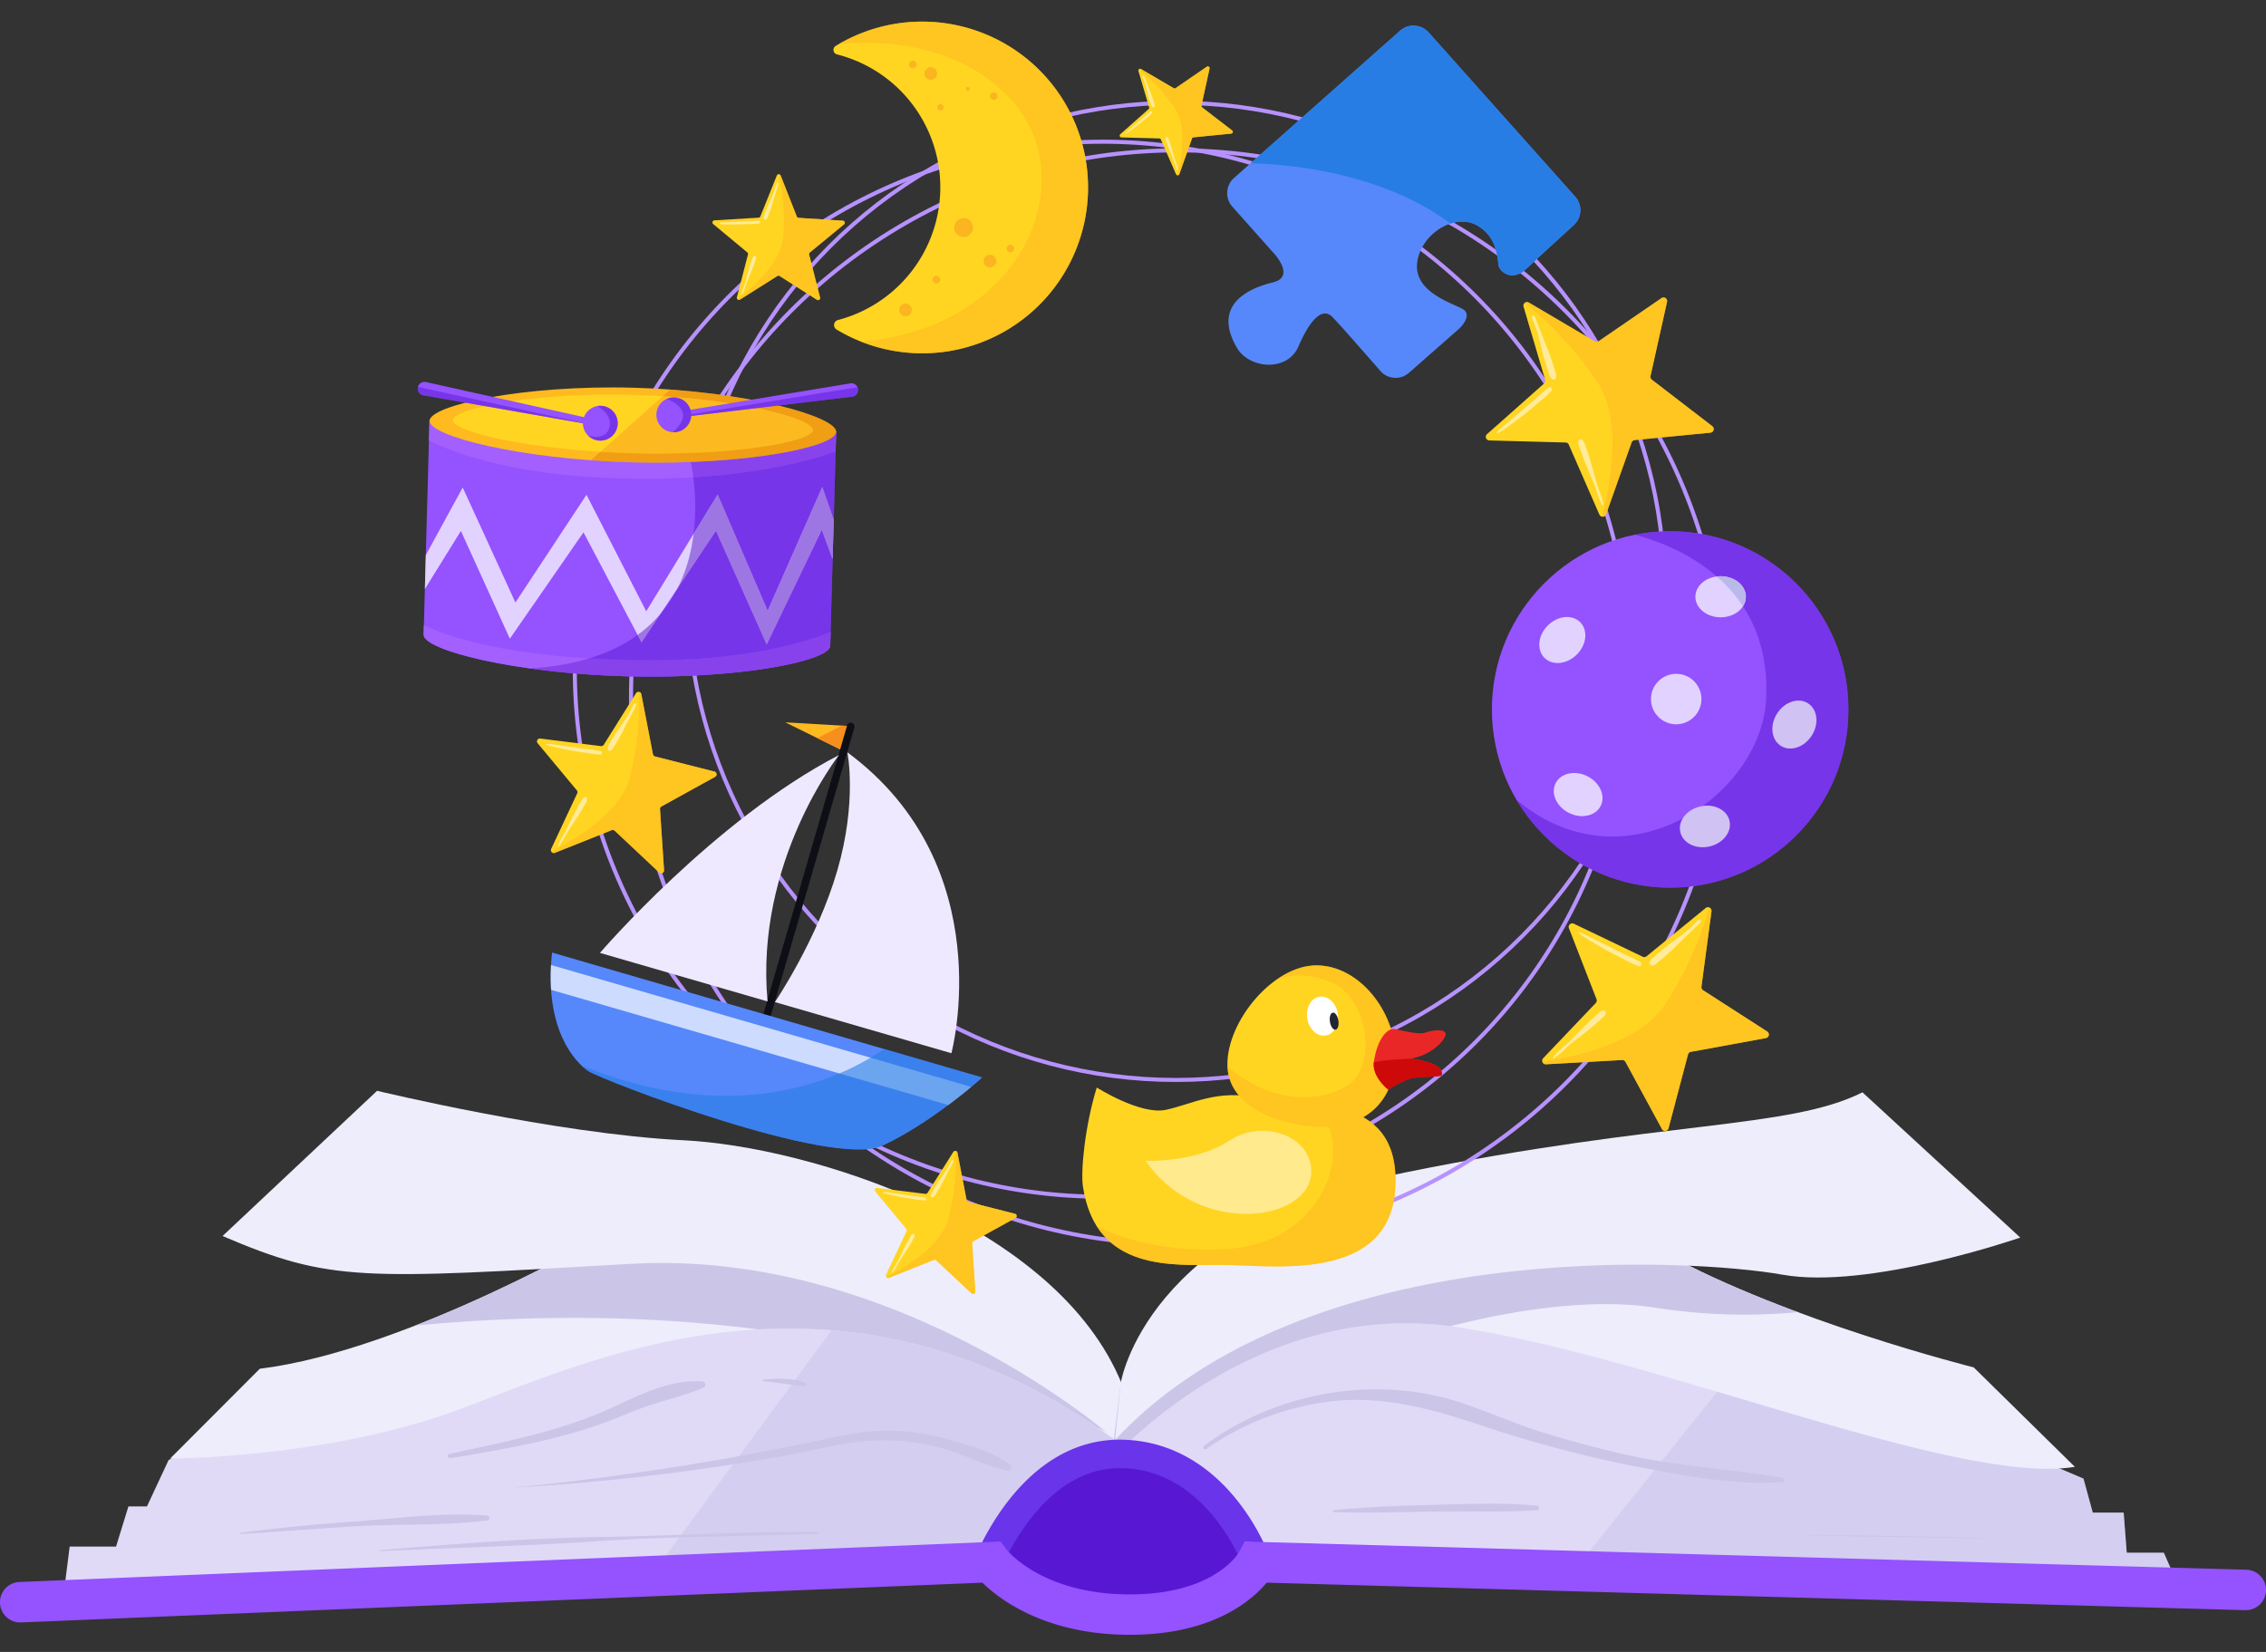 <svg xmlns="http://www.w3.org/2000/svg" xmlns:xlink="http://www.w3.org/1999/xlink" viewBox="0 0 560.04 408.36"><rect x="0" y="0" width="560.04" height="408.36" fill="#333333" stroke="none"/><defs><clipPath id="clip-path" transform="translate(0 5.36)"><polygon points="15.53 390.28 17.22 376.97 28.68 376.97 31.74 367.04 36.32 367.04 41.67 355.58 58.48 346.41 166.96 314.32 238 326.55 276.96 342.59 274.67 355.58 250.99 381.55 15.53 390.28" style="fill:#e0daf7"/></clipPath><clipPath id="clip-path-2" transform="translate(0 5.36)"><path d="M64.21,333,42.05,355.2s37.43,0,69.52-11.46,94.2-43.61,164,6.84l-8.9-27.47L150.91,299.05S100.87,328.46,64.21,333Z" style="fill:#ededfc"/></clipPath><clipPath id="clip-path-3" transform="translate(0 5.36)"><polygon points="298.74 380.79 539.35 388.89 534.79 378.5 525.62 378.5 524.86 368.56 517.22 368.56 514.93 360.16 479.02 344.88 377.42 318.14 294.15 320.44 278.11 352.14 298.74 380.79" style="fill:#e0daf7"/></clipPath><clipPath id="clip-path-4" transform="translate(0 5.36)"><path d="M274.67,355.58s35.14-40.49,85.56-32.85S483.55,362,512.8,357.25l-25-24.59S442,321.2,411.42,304.39s-62.65-1.52-62.65-1.52l-51.18,16.8L277,336.48Z" style="fill:#ededfc"/></clipPath><clipPath id="clip-path-5" transform="translate(0 5.36)"><path d="M206.66,101.32,106.15,98.57l-1.45,52.89h0a.19.19,0,0,0,0,.08c-.1,3.76,22.25,9.51,50,10.27s50.39-3.76,50.49-7.52a.22.22,0,0,0,0-.08h0Z" style="fill:#9552ff"/></clipPath><clipPath id="clip-path-6" transform="translate(0 5.36)"><polygon points="103.05 135.86 114.36 115.16 127.38 143.59 144.95 116.96 159.72 145.75 177.36 116.88 189.72 145.62 203.23 115.03 207.84 128.31 207.58 137.76 203.1 125.61 189.49 153.95 176.95 125.86 158.55 153.42 144.21 126.24 126.01 152.53 113.91 125.89 103.16 143.24 103.05 135.86" style="fill:#e1d2ff"/></clipPath><clipPath id="clip-path-7" transform="translate(0 5.36)"><path d="M103.65,102.19s15.27,10.52,54.08,10.79c34.64.23,51.71-7.89,51.71-7.89l-.67-4.83L103.3,97.37Z" style="fill:#a360ff"/></clipPath><clipPath id="clip-path-8" transform="translate(0 5.36)"><path d="M102.39,147.87s12.08,8.84,52.35,9.94c40.71,1.12,56.9-10,56.9-10l-4.41,14.64-51.32,5.33-53.65-9Z" style="fill:#a360ff"/></clipPath><clipPath id="clip-path-9" transform="translate(0 5.36)"><path d="M206.66,101.4c-.11,3.77-22.75,8.28-50.5,7.52s-50.11-6.51-50-10.27,22.83-8.92,50.59-8.16S206.76,97.64,206.66,101.4Z" style="fill:#ffba1f"/></clipPath><clipPath id="clip-path-10" transform="translate(0 5.36)"><path d="M200.89,100.94c-.08,2.94-20.1,6.41-44.67,5.74s-44.37-5.24-44.29-8.18,20.18-6.92,44.75-6.25S201,98,200.89,100.94Z" style="fill:#ffd522"/></clipPath><clipPath id="clip-path-11" transform="translate(0 5.36)"><path d="M210.62,92.7l-41.76,5-.2-1.43,41.49-6.86a1.67,1.67,0,0,1,1.92,1.38h0A1.67,1.67,0,0,1,210.62,92.7Z" style="fill:#9552ff"/></clipPath><clipPath id="clip-path-12" transform="translate(0 5.36)"><circle cx="166.53" cy="97.2" r="4.31" style="fill:#9552ff"/></clipPath><clipPath id="clip-path-13" transform="translate(0 5.36)"><path d="M104.59,92.36,146,99.62l.28-1.42-41-9.12a1.67,1.67,0,0,0-2,1.27h0A1.68,1.68,0,0,0,104.59,92.36Z" style="fill:#9552ff"/></clipPath><clipPath id="clip-path-14" transform="translate(0 5.36)"><circle cx="148.37" cy="99.26" r="4.31" style="fill:#9552ff"/></clipPath><clipPath id="clip-path-15" transform="translate(0 5.36)"><circle cx="412.78" cy="170.03" r="44.06" style="fill:#9552ff"/></clipPath><clipPath id="clip-path-16" transform="translate(0 5.36)"><ellipse cx="425.25" cy="142.17" rx="6.24" ry="5.08" style="fill:#e1d2ff"/></clipPath><clipPath id="clip-path-17" transform="translate(0 5.36)"><path d="M346,2.25,305,38.62a5,5,0,0,0-.42,7.11l9.87,11.1s6.11,6.17.14,7.62-15.07,5.48-8.92,16.11c3,5.26,12.49,6.13,15.25-.29s5.86-9.86,8.39-7.26c1.7,1.73,7.9,8.81,11.82,13.3a5,5,0,0,0,7.12.47l12.51-11s3.41-3.28.67-4.79-12-4.24-11.18-11.36,9.23-12.36,14.7-9.33,5.07,8.76,5.48,10.18,3.41,3.88,6.82.6c2.18-2.1,7.87-7.3,11.68-10.77a5,5,0,0,0,.36-7.07L353.09,2.66A5,5,0,0,0,346,2.25Z" style="fill:#5688fb"/></clipPath><clipPath id="clip-path-18" transform="translate(0 5.36)"><polygon points="210.26 174.16 194.07 173.21 208.87 180.49 210.26 174.16" style="fill:#ffba1f"/></clipPath><clipPath id="clip-path-19" transform="translate(0 5.36)"><path d="M136.44,230.12,242.73,261s-12.13,11-24.58,16.82-69.76-16.35-72.8-18.43S134.36,249.27,136.44,230.12Z" style="fill:#5688fb"/></clipPath><clipPath id="clip-path-20" transform="translate(0 5.36)"><path d="M223.84,18.42A33.92,33.92,0,0,1,207.1,73.75a1.29,1.29,0,0,0-.36,2.34A41,41,0,1,0,206.53,6a1.15,1.15,0,0,0,.33,2.09A33.77,33.77,0,0,1,223.84,18.42Z" style="fill:#ffd522"/></clipPath><clipPath id="clip-path-21" transform="translate(0 5.36)"><path d="M423,219.87l-2.49,18.69a.89.89,0,0,0,.4.87l15.85,10.2a.89.89,0,0,1-.32,1.63l-18.55,3.4a.88.88,0,0,0-.7.65l-4.81,18.23a.88.88,0,0,1-1.64.19l-9-16.58a.89.89,0,0,0-.83-.47l-18.82,1.06a.89.89,0,0,1-.7-1.5l13-13.65a.9.9,0,0,0,.19-.94l-6.83-17.57A.89.89,0,0,1,389,223l17,8.15a.89.89,0,0,0,.95-.12l14.6-11.92A.89.89,0,0,1,423,219.87Z" style="fill:#ffd522"/></clipPath><clipPath id="clip-path-22" transform="translate(0 5.36)"><path d="M377.83,69.42,394.09,79a.9.9,0,0,0,1,0l15.54-10.66a.89.89,0,0,1,1.38.92L407.92,87.6a.92.92,0,0,0,.33.9L423.2,100a.9.9,0,0,1-.46,1.6L404,103.42a.91.91,0,0,0-.75.59l-6.31,17.77a.89.89,0,0,1-1.66.06l-7.55-17.27a.9.9,0,0,0-.79-.54l-18.85-.51a.89.89,0,0,1-.57-1.56l14.1-12.52a.88.88,0,0,0,.26-.92l-5.34-18.08A.89.89,0,0,1,377.83,69.42Z" style="fill:#ffd522"/></clipPath><clipPath id="clip-path-23" transform="translate(0 5.36)"><path d="M282,11.7l8.07,4.73a.44.44,0,0,0,.47,0l7.72-5.3a.44.44,0,0,1,.68.46l-2,9.14a.44.44,0,0,0,.16.45l7.42,5.7a.44.44,0,0,1-.23.79l-9.31.92a.44.44,0,0,0-.38.29l-3.13,8.82a.44.44,0,0,1-.82,0l-3.75-8.58a.44.44,0,0,0-.39-.26l-9.36-.25a.45.45,0,0,1-.28-.78l7-6.21a.44.44,0,0,0,.13-.46l-2.65-9A.44.44,0,0,1,282,11.7Z" style="fill:#ffd522"/></clipPath><clipPath id="clip-path-24" transform="translate(0 5.36)"><path d="M192.93,38l4,10.17a.53.53,0,0,0,.45.32l10.91.7a.52.52,0,0,1,.3.92l-8.44,6.95a.53.53,0,0,0-.17.53l2.7,10.59a.51.51,0,0,1-.78.56l-9.21-5.87a.52.52,0,0,0-.56,0L182.9,68.7a.52.52,0,0,1-.78-.56l2.74-10.59a.51.51,0,0,0-.17-.52l-8.42-7a.52.52,0,0,1,.3-.92l10.91-.66a.51.51,0,0,0,.45-.33L192,38A.52.52,0,0,1,192.93,38Z" style="fill:#ffd522"/></clipPath><clipPath id="clip-path-25" transform="translate(0 5.36)"><path d="M236.64,279.6l2.26,11.72a.54.54,0,0,0,.42.44l11.57,2.94a.56.56,0,0,1,.13,1l-10.45,5.77a.59.59,0,0,0-.29.54l.78,11.91a.57.57,0,0,1-.95.45l-8.72-8.16a.56.56,0,0,0-.59-.11l-11.09,4.42a.56.56,0,0,1-.72-.76L224.05,299a.57.57,0,0,0-.08-.6l-7.63-9.18a.56.56,0,0,1,.5-.92l11.85,1.47a.56.56,0,0,0,.55-.26l6.37-10.1A.56.56,0,0,1,236.64,279.6Z" style="fill:#ffd522"/></clipPath><clipPath id="clip-path-26" transform="translate(0 5.36)"><path d="M158.5,166.23l2.87,14.85a.71.71,0,0,0,.52.56l14.66,3.73a.71.71,0,0,1,.17,1.32L163.48,194a.7.7,0,0,0-.36.67l1,15.09a.71.71,0,0,1-1.2.57l-11-10.33a.73.73,0,0,0-.76-.14l-14,5.6a.72.72,0,0,1-.92-1l6.41-13.69a.72.72,0,0,0-.09-.76l-9.67-11.63a.71.71,0,0,1,.63-1.17l15,1.87a.74.74,0,0,0,.7-.33L157.2,166A.71.71,0,0,1,158.5,166.23Z" style="fill:#ffd522"/></clipPath><clipPath id="clip-path-27" transform="translate(0 5.36)"><path d="M267.64,287.9c-.58-3.91.53-15,3.42-24.42,0,0,10.76,6.83,17.06,5.52S301,263.74,311,266.11s34.92-2.37,33.87,21.79S314.11,307.33,302,307.33,270.79,309.16,267.64,287.9Z" style="fill:#ffd522"/></clipPath><clipPath id="clip-path-28" transform="translate(0 5.36)"><path d="M344.83,255.61c0,10.73-6.86,17.59-17.59,17.59s-23.89-4.76-23.89-15.49,11.32-24.42,22-24.42S344.83,244.88,344.83,255.61Z" style="fill:#ffd522"/></clipPath><clipPath id="clip-path-29" transform="translate(0 5.36)"><path d="M339.57,257c1-6.24,3.62-8,4.7-8s6.13,1.55,7.91.92,4.84-1,5.09.19-2.93,5.22-8.6,6.24c0,0,8.45.84,7.64,4.08-.13.51-5.73.19-8.09.95a23.9,23.9,0,0,0-5.08,2.65S338.94,260.83,339.57,257Z" style="fill:#ea2727"/></clipPath></defs><g id="Layer_2" data-name="Layer 2"><g id="Layer_1-2" data-name="Layer 1"><path d="M428.15,323.58c5.53.45,11,1,16.59,1.23a.1.1,0,0,0,0-.2c-5.53-.61-11.05-1-16.59-1.37-.22,0-.22.32,0,.34Z" transform="translate(0 5.36)" style="fill:#dadeef"/><polygon points="15.53 395.64 17.22 382.32 28.68 382.32 31.74 372.39 36.32 372.39 41.67 360.93 58.48 351.77 166.96 319.68 238 331.9 276.96 347.95 274.67 360.93 250.99 386.91 15.53 395.64" style="fill:#e0daf7"/><g style="clip-path:url(#clip-path)"><polyline points="212.1 319.92 156.41 395.64 262.72 397.33 283.8 342.58 212.1 319.92" style="fill:#bcb7e2;opacity:0.33"/></g><path d="M64.21,333,42.05,355.2s37.43,0,69.52-11.46,94.2-43.61,164,6.84l-8.9-27.47L150.91,299.05S100.87,328.46,64.21,333Z" transform="translate(0 5.36)" style="fill:#ededfc"/><g style="clip-path:url(#clip-path-2)"><path d="M45.73,332s132-37,236.58,21.29l1-13-52.16-32.85-86.33-10.7-33.61,6.12Z" transform="translate(0 5.36)" style="fill:#cbc5e8"/></g><path d="M55,300.19l38.2-35.9s44.3,10.69,75.63,12.22,92.43,20.63,108.47,60.35l-1.52,13.75s-53.48-47.36-119.94-43.54S81.78,311.65,55,300.19Z" transform="translate(0 5.36)" style="fill:#ededfc"/><polygon points="298.74 386.14 539.35 394.25 534.79 383.85 525.62 383.85 524.86 373.92 517.22 373.92 514.93 365.52 479.02 350.24 377.42 323.5 294.15 325.79 278.11 357.5 298.74 386.14" style="fill:#e0daf7"/><g style="clip-path:url(#clip-path-3)"><polyline points="441.13 323.16 373.73 407.36 551.73 408.36 547.73 363.36 503.73 336.36 441.13 323.16" style="fill:#bcb7e2;opacity:0.33"/></g><path d="M274.67,355.58s35.14-40.49,85.56-32.85S483.55,362,512.8,357.25l-25-24.59S442,321.2,411.42,304.39s-62.65-1.52-62.65-1.52l-51.18,16.8L277,336.48Z" transform="translate(0 5.36)" style="fill:#ededfc"/><g style="clip-path:url(#clip-path-4)"><path d="M331.2,331.13s45.68-18.48,78.53-13.13a142,142,0,0,0,61-4l-48.62-21.07-126,21.4L270,346l2.42,15.7Z" transform="translate(0 5.36)" style="fill:#cbc5e8"/></g><path d="M460.31,264.67l39,35.9s-37.43,13-58.82,9.17-117.42-10-164.9,40.84l1.41-14.1s6.11-39,70.28-52S442,273.84,460.31,264.67Z" transform="translate(0 5.36)" style="fill:#ededfc"/><path d="M247.17,378.5s11.46-22.92,28.26-22.92c27.51,0,35.15,23.68,35.15,23.68s-6.88,18.33-33.62,16S247.17,378.5,247.17,378.5Z" transform="translate(0 5.36)" style="fill:#5818d3"/><path d="M246.64,384.27l-6.58-2.37c.47-1.32,11.82-32.22,37.78-31.35,10.74.35,20.4,5.53,27.93,15a54.24,54.24,0,0,1,8.11,14.1l-6.6,2.34c-.09-.24-8.71-23.74-29.67-24.41-8.58-.26-16.34,4-23.07,12.72A58.47,58.47,0,0,0,246.64,384.27Z" transform="translate(0 5.36)" style="fill:#6934ea"/><path d="M279.25,398.77c-20.83,0-32.26-8.78-36.46-12.89L5.21,395.71a5,5,0,1,1-.42-10l242.48-10,1.58,2.07c.33.42,9,11,30.4,11,20.74,0,26.7-10,26.95-10.39l1.45-2.75,3.07.16,244.46,6.88a5,5,0,0,1-.28,10l-241.83-6.8C309.32,390.36,299.58,398.77,279.25,398.77Z" transform="translate(0 5.36)" style="fill:#9552ff"/><path d="M298.08,352.88a67.43,67.43,0,0,1,32.82-12c12.15-.95,23.18,2.17,34.57,5.91a303.48,303.48,0,0,0,37.59,10.13c12.14,2.33,25.17,4.94,37.58,4.1.52,0,.72-.88.13-1-13.28-2.34-26.72-2.9-39.91-6-6.57-1.53-13.1-3.27-19.54-5.27-6.65-2.07-13-4.89-19.55-7.13-21.34-7.3-46.13-3-64.16,10.4-.47.35,0,1.15.47.81Z" transform="translate(0 5.36)" style="fill:#cbc5e8"/><path d="M329.65,368.44c7.42.21,14.83.05,22.26-.11,9.28-.21,18.74.23,28-.37a.56.56,0,0,0,0-1.11c-9.17-.87-18.79-.34-28-.14-7.45.17-14.85.56-22.26,1.23a.25.25,0,0,0,0,.5Z" transform="translate(0 5.36)" style="fill:#cbc5e8"/><path d="M127.37,362.38a574.05,574.05,0,0,0,66.25-7.82c7.58-1.37,15.13-3.54,22.85-3.85a53,53,0,0,1,16.34,1.94c5.42,1.5,10.59,4.36,16.08,5.49a.85.85,0,0,0,.65-1.54c-4.18-3-9.81-4.63-14.7-6a55.3,55.3,0,0,0-15.6-2.29c-7.28,0-14,1.88-21.08,3.31a705,705,0,0,1-70.79,10.74s0,0,0,0Z" transform="translate(0 5.36)" style="fill:#cbc5e8"/><path d="M93.91,378.1c18-.87,36-1.25,54-2.48s36-1.15,54-1.83a.23.23,0,0,0,0-.46c-18-.07-36,1-54,1.27s-36,1.78-54,3.25c-.16,0-.16.26,0,.25Z" transform="translate(0 5.36)" style="fill:#cbc5e8"/><path d="M59.45,373.85c9.19-.57,18.37-1.27,27.55-1.86,11-.71,22.4-.05,33.36-1.51a.59.59,0,0,0,0-1.18c-11.16-.91-22.84.8-34,1.57-9,.63-18,1.49-26.95,2.73-.14,0-.11.26,0,.25Z" transform="translate(0 5.36)" style="fill:#cbc5e8"/><path d="M111.34,355.11c12.48-2.06,25.11-4.24,37.1-8.42,3.21-1.12,6.3-2.55,9.48-3.73,5.23-1.94,10.72-3.09,15.85-5.24a.81.81,0,0,0-.22-1.58c-9.2-.61-17.21,4.41-25.4,7.84-11.8,4.93-24.66,7.33-37.1,10.1-.68.15-.38,1.15.29,1Z" transform="translate(0 5.36)" style="fill:#cbc5e8"/><path d="M188.73,336.11c3.36.19,6.67,1,10,1.11a.41.41,0,0,0,.11-.81c-3.21-1.17-6.79-1-10.14-.73a.22.22,0,0,0,0,.43Z" transform="translate(0 5.36)" style="fill:#cbc5e8"/><circle cx="291.16" cy="172.38" r="135.21" style="fill:none;stroke:#b792ff;stroke-miterlimit:10"/><circle cx="272.46" cy="165.43" r="130.4" style="fill:none;stroke:#b792ff;stroke-miterlimit:10"/><circle cx="290.63" cy="146.19" r="120.78" style="fill:none;stroke:#b792ff;stroke-miterlimit:10"/><path d="M206.66,101.32,106.15,98.57l-1.45,52.89h0a.19.19,0,0,0,0,.08c-.1,3.76,22.25,9.51,50,10.27s50.39-3.76,50.49-7.52a.22.22,0,0,0,0-.08h0Z" transform="translate(0 5.36)" style="fill:#9552ff"/><g style="clip-path:url(#clip-path-5)"><path d="M170.54,108s13.61,53.63-47.62,52l38.58,8.59L205,163.2,215.72,151l-3.8-54.32Z" transform="translate(0 5.36)" style="fill:#5818d3;opacity:0.49"/><polygon points="103.05 141.22 114.36 120.51 127.38 148.94 144.95 122.31 159.72 151.11 177.36 122.24 189.72 150.97 203.23 120.38 207.84 133.66 207.58 143.12 203.1 130.97 189.49 159.31 176.95 131.21 158.55 158.78 144.21 131.6 126.01 157.89 113.91 131.25 103.16 148.6 103.05 141.22" style="fill:#e1d2ff"/><g style="clip-path:url(#clip-path-6)"><path d="M170.54,108s13.61,53.63-47.62,52l38.58,8.59L205,163.2,215.72,151l-3.8-54.32Z" transform="translate(0 5.36)" style="fill:#4a00bf;opacity:0.44"/></g><path d="M103.65,102.19s15.27,10.52,54.08,10.79c34.64.23,51.71-7.89,51.71-7.89l-.67-4.83L103.3,97.37Z" transform="translate(0 5.36)" style="fill:#a360ff"/><g style="clip-path:url(#clip-path-7)"><path d="M170.54,108s13.61,53.63-47.62,52l38.58,8.59L205,163.2,215.72,151l-3.8-54.32Z" transform="translate(0 5.36)" style="fill:#4a00bf;opacity:0.3"/></g><path d="M102.39,147.87s12.08,8.84,52.35,9.94c40.71,1.12,56.9-10,56.9-10l-4.41,14.64-51.32,5.33-53.65-9Z" transform="translate(0 5.36)" style="fill:#a360ff"/><g style="clip-path:url(#clip-path-8)"><path d="M170.54,108s13.61,53.63-47.62,52l38.58,8.59L205,163.2,215.72,151l-3.8-54.32Z" transform="translate(0 5.36)" style="fill:#4a00bf;opacity:0.31"/></g></g><path d="M206.66,101.4c-.11,3.77-22.75,8.28-50.5,7.52s-50.11-6.51-50-10.27,22.83-8.92,50.59-8.16S206.76,97.64,206.66,101.4Z" transform="translate(0 5.36)" style="fill:#ffba1f"/><g style="clip-path:url(#clip-path-9)"><polygon points="171.14 91.43 143.68 115.86 196.78 115.39 212.87 108.13 190.48 94.2 171.14 91.43" style="fill:#d87100;opacity:0.38"/></g><path d="M200.89,100.94c-.08,2.94-20.1,6.41-44.67,5.74s-44.37-5.24-44.29-8.18,20.18-6.92,44.75-6.25S201,98,200.89,100.94Z" transform="translate(0 5.36)" style="fill:#ffd522"/><g style="clip-path:url(#clip-path-10)"><polygon points="171.14 91.43 143.68 115.86 196.78 115.39 204.78 106.84 190.48 94.2 171.14 91.43" style="fill:#f78f1e;opacity:0.38"/></g><path d="M210.62,92.7l-41.76,5-.2-1.43,41.49-6.86a1.67,1.67,0,0,1,1.92,1.38h0A1.67,1.67,0,0,1,210.62,92.7Z" transform="translate(0 5.36)" style="fill:#9552ff"/><g style="clip-path:url(#clip-path-11)"><path d="M213.54,90.12c-.32,0-44,7.14-44,7.14l1.23,2,43.78-5.38Z" transform="translate(0 5.36)" style="fill:#5818d3;opacity:0.49"/></g><circle cx="166.53" cy="102.55" r="4.31" style="fill:#9552ff"/><g style="clip-path:url(#clip-path-12)"><path d="M163.34,92.8s4.07.87,5.28,3.47-2.89,5.7-2.89,5.7l2.69,1.51,3.51-5-1-4.68-3.7-2.72Z" transform="translate(0 5.36)" style="fill:#5818d3;opacity:0.49"/></g><path d="M104.59,92.36,146,99.62l.28-1.42-41-9.12a1.67,1.67,0,0,0-2,1.27h0A1.68,1.68,0,0,0,104.59,92.36Z" transform="translate(0 5.36)" style="fill:#9552ff"/><g style="clip-path:url(#clip-path-13)"><polygon points="102.53 95.48 146.23 105.02 143.44 107.03 101.8 98.99 102.53 95.48" style="fill:#5818d3;opacity:0.49"/></g><circle cx="148.37" cy="104.62" r="4.31" style="fill:#9552ff"/><g style="clip-path:url(#clip-path-14)"><path d="M147.32,94.88s3.88,1.89,3.39,4.91c-.77,4.79-6.79,2.06-6.79,2.06L147.2,105l4.35-.53,3.3-3.27-.53-4.35-2.8-3.12-4.16-.44Z" transform="translate(0 5.36)" style="fill:#5818d3;opacity:0.49"/></g><circle cx="412.78" cy="175.38" r="44.06" style="fill:#9552ff"/><g style="clip-path:url(#clip-path-15)"><path d="M400.3,126s38,5.55,36.2,41.48c-1.28,26.21-42.3,52.6-70.22,15.86l2.44,15.59L408,224.12l45-17L467.28,170l-5.83-32.95-33.08-19.25Z" transform="translate(0 5.36)" style="fill:#5818d3;opacity:0.49"/></g><circle cx="414.27" cy="172.81" r="6.24" style="fill:#e1d2ff"/><ellipse cx="425.25" cy="147.52" rx="6.24" ry="5.08" style="fill:#e1d2ff"/><g style="clip-path:url(#clip-path-16)"><path d="M400.3,126s38,5.55,36.2,41.48c-1.28,26.21-42.3,52.6-70.22,15.86l2.44,15.59L408,224.12l45-17L467.28,170l-5.83-32.95-33.08-19.25Z" transform="translate(0 5.36)" style="fill:#b9b9ea"/></g><ellipse cx="386.13" cy="152.86" rx="6.24" ry="5.08" transform="translate(5 323.16) rotate(-45)" style="fill:#e1d2ff"/><ellipse cx="390.06" cy="191.09" rx="5.08" ry="6.24" transform="translate(44.43 459.51) rotate(-63.38)" style="fill:#e1d2ff"/><ellipse cx="421.37" cy="198.95" rx="6.24" ry="5.08" transform="translate(-33.52 103.25) rotate(-12.75)" style="fill:#d0c2f2"/><ellipse cx="443.47" cy="173.74" rx="6.24" ry="5.08" transform="translate(57.31 457.9) rotate(-57.22)" style="fill:#d0c2f2"/><path d="M346,2.25,305,38.62a5,5,0,0,0-.42,7.11l9.87,11.1s6.11,6.17.14,7.62-15.07,5.48-8.92,16.11c3,5.26,12.49,6.13,15.25-.29s5.86-9.86,8.39-7.26c1.7,1.73,7.9,8.81,11.82,13.3a5,5,0,0,0,7.12.47l12.51-11s3.41-3.28.67-4.79-12-4.24-11.18-11.36,9.23-12.36,14.7-9.33,5.07,8.76,5.48,10.18,3.41,3.88,6.82.6c2.18-2.1,7.87-7.3,11.68-10.77a5,5,0,0,0,.36-7.07L353.09,2.66A5,5,0,0,0,346,2.25Z" transform="translate(0 5.36)" style="fill:#5688fb"/><g style="clip-path:url(#clip-path-17)"><path d="M306.78,35s34.53-1,55.59,18.09l13.86,14.18,13.07-8.12,5.11-14-7-14.64L350.84-5.36,328.18,10.46Z" transform="translate(0 5.36)" style="fill:#277de4"/></g><polygon points="210.26 179.51 194.07 178.56 208.87 185.85 210.26 179.51" style="fill:#ffba1f"/><g style="clip-path:url(#clip-path-18)"><polygon points="209.81 178.49 201.2 182.87 210.32 186.64 211.46 178.97 209.81 178.49" style="fill:#f78f1e"/></g><rect x="198.7" y="171.79" width="1.87" height="78.19" rx="0.87" transform="translate(66.66 -41.91) rotate(16.18)" style="fill:#0e0f16"/><path d="M136.44,230.12,242.73,261s-12.13,11-24.58,16.82-69.76-16.35-72.8-18.43S134.36,249.27,136.44,230.12Z" transform="translate(0 5.36)" style="fill:#5688fb"/><g style="clip-path:url(#clip-path-19)"><rect x="130.54" y="248.23" width="114.17" height="5.89" transform="translate(77.4 -36.97) rotate(16.18)" style="fill:#fff;opacity:0.7"/><path d="M222,251.21s-31,29.33-84.54,4.06l7.88,10.51,74.3,17.81,30.24-24.3Z" transform="translate(0 5.36)" style="fill:#277de4;opacity:0.59"/></g><path d="M209.43,180.62s2.48,12.09-2.49,29.21-15.42,32.53-15.42,32.53L235.14,255S247.51,208.77,209.43,180.62Z" transform="translate(0 5.36)" style="fill:#efe9ff"/><path d="M207.36,181.29s-20.83,26.43-17.66,60.91l-41.42-12S176.54,197.25,207.36,181.29Z" transform="translate(0 5.36)" style="fill:#efe9ff"/><path d="M223.84,18.42A33.92,33.92,0,0,1,207.1,73.75a1.29,1.29,0,0,0-.36,2.34A41,41,0,1,0,206.53,6a1.15,1.15,0,0,0,.33,2.09A33.77,33.77,0,0,1,223.84,18.42Z" transform="translate(0 5.36)" style="fill:#ffd522"/><g style="clip-path:url(#clip-path-20)"><path d="M198.81,6.8s32.7-8.18,51.4,12.82.59,62-47.65,59.63c0,0,23.21,10.53,31.07,8s36.86-15,39.27-21.88-.89-39.21-1.79-43.27S247.94.64,247.94.64L217.41-5Z" transform="translate(0 5.36)" style="fill:#ffba1f;opacity:0.6"/><g style="opacity:0.45"><path d="M232.6,21.94a.78.78,0,0,0,.59-.93.8.8,0,0,0-.93-.6.79.79,0,0,0-.59.93.8.8,0,0,0,.93.6Z" transform="translate(0 5.36)" style="fill:#f78f1e"/></g><g style="opacity:0.45"><path d="M230.36,14.36a1.6,1.6,0,0,0,1-.68,1.58,1.58,0,0,0,.21-1.18,1.61,1.61,0,0,0-.69-1,1.57,1.57,0,0,0-2.15.48,1.56,1.56,0,0,0-.21,1.17,1.57,1.57,0,0,0,1.86,1.19Z" transform="translate(0 5.36)" style="fill:#f78f1e"/></g><g style="opacity:0.45"><path d="M245,60.69a1.59,1.59,0,0,0,1-.68,1.56,1.56,0,0,0-.48-2.16,1.6,1.6,0,0,0-1.17-.2,1.56,1.56,0,0,0-1,.68,1.58,1.58,0,0,0-.21,1.18,1.51,1.51,0,0,0,.68,1,1.63,1.63,0,0,0,1.18.21Z" transform="translate(0 5.36)" style="fill:#f78f1e"/></g><g style="opacity:0.45"><path d="M224.11,72.76a1.61,1.61,0,0,0,1-.69,1.56,1.56,0,0,0-.47-2.15,1.56,1.56,0,0,0-2.16.48,1.56,1.56,0,0,0,1.65,2.36Z" transform="translate(0 5.36)" style="fill:#f78f1e"/></g><g style="opacity:0.45"><path d="M238.65,53.17a1.81,1.81,0,0,0,.84-.39,1.84,1.84,0,0,0,.63-.64,1.68,1.68,0,0,0,.31-.84,1.79,1.79,0,0,0,0-.92,2.36,2.36,0,0,0-1-1.47,2.44,2.44,0,0,0-1.77-.31,1.82,1.82,0,0,0-.83.39,2.39,2.39,0,0,0-.95,2.4,2.36,2.36,0,0,0,1,1.47,2.41,2.41,0,0,0,1.76.31Z" transform="translate(0 5.36)" style="fill:#f78f1e"/></g><g style="opacity:0.45"><path d="M239.26,17.05a.47.47,0,1,0-.2-.91.47.47,0,0,0-.36.55.48.48,0,0,0,.56.36Z" transform="translate(0 5.36)" style="fill:#f78f1e"/></g><g style="opacity:0.45"><path d="M231.62,64.69a.94.94,0,1,0-1.11-.71.94.94,0,0,0,1.11.71Z" transform="translate(0 5.36)" style="fill:#f78f1e"/></g><g style="opacity:0.45"><path d="M249.91,57a.94.94,0,1,0-1.11-.71,1,1,0,0,0,1.11.71Z" transform="translate(0 5.36)" style="fill:#f78f1e"/></g><g style="opacity:0.45"><path d="M225.79,11.5a.94.94,0,1,0-1.12-.72,1,1,0,0,0,1.12.72Z" transform="translate(0 5.36)" style="fill:#f78f1e"/></g><g style="opacity:0.45"><path d="M245.82,19.32a.94.94,0,1,0-1.12-.71,1,1,0,0,0,1.12.71Z" transform="translate(0 5.36)" style="fill:#f78f1e"/></g></g><path d="M423,219.87l-2.49,18.69a.89.89,0,0,0,.4.87l15.85,10.2a.89.89,0,0,1-.32,1.63l-18.55,3.4a.88.88,0,0,0-.7.65l-4.81,18.23a.88.88,0,0,1-1.64.19l-9-16.58a.89.89,0,0,0-.83-.47l-18.82,1.06a.89.89,0,0,1-.7-1.5l13-13.65a.9.9,0,0,0,.19-.94l-6.83-17.57A.89.89,0,0,1,389,223l17,8.15a.89.89,0,0,0,.95-.12l14.6-11.92A.89.89,0,0,1,423,219.87Z" transform="translate(0 5.36)" style="fill:#ffd522"/><g style="clip-path:url(#clip-path-21)"><path d="M423.84,213.87s-3.23,15.84-12.68,29.55-40,14.71-40,14.71l49.32,22.3L425.2,258l15.12-7.59L428.2,240.37Z" transform="translate(0 5.36)" style="fill:#ffba1f;opacity:0.6"/></g><path d="M408.28,233.2c2.13-1.65,4.19-3.39,6.19-5.19,1-.91,2-1.81,3-2.73l1.48-1.39.75-.73a2.73,2.73,0,0,0,.66-.74.34.34,0,0,0-.46-.45,3.08,3.08,0,0,0-.74.66l-.74.74c-.45.46-.92.92-1.38,1.38-1,.94-1.93,1.88-2.93,2.79-2,1.82-4,3.6-6.05,5.37-.16.13.06.41.22.29Z" transform="translate(0 5.36)" style="fill:#ffeb99"/><path d="M420.09,222.36c-2.14,1.65-4.26,3.31-6.45,4.89-1.09.79-2.16,1.62-3.18,2.5l-1.52,1.31c-.52.45-1.31,1-1.24,1.79a.46.46,0,0,0,.33.41c.75.19,1.38-.44,1.92-.89l1.59-1.34c1-.86,2-1.77,2.92-2.72,1.92-1.93,3.89-3.78,5.85-5.66.14-.14-.06-.41-.22-.29Z" transform="translate(0 5.36)" style="fill:#ffeb99"/><path d="M390.19,225.29c.3.21.56.47.86.67l.91.59,1.84,1.13c1.19.72,2.39,1.41,3.61,2.06s2.47,1.28,3.7,1.91a28.37,28.37,0,0,0,3.91,1.83c.6.2.9-.7.39-1a39,39,0,0,0-3.72-1.85c-1.28-.61-2.54-1.25-3.8-1.89s-2.48-1.25-3.73-1.86l-1.86-.93-1-.47c-.33-.16-.68-.25-1-.4a.13.13,0,1,0-.13.22Z" transform="translate(0 5.36)" style="fill:#ffeb99"/><path d="M384.13,256.2a27.28,27.28,0,0,0,3.23-2.75c1.05-1,2.22-1.8,3.33-2.69s2.24-1.76,3.32-2.7q.83-.7,1.62-1.44c.45-.42,1.3-1,1.25-1.68a.52.52,0,0,0-.4-.49c-.72-.13-1.3.58-1.8,1s-1.09.95-1.62,1.45c-1,1-2,2-3,3s-1.94,2.08-3,3a29.5,29.5,0,0,0-3.15,3c-.14.17.05.46.25.32Z" transform="translate(0 5.36)" style="fill:#ffeb99"/><path d="M377.83,69.42,394.09,79a.9.9,0,0,0,1,0l15.54-10.66a.89.89,0,0,1,1.38.92L407.92,87.6a.92.92,0,0,0,.33.9L423.2,100a.9.9,0,0,1-.46,1.6L404,103.42a.91.91,0,0,0-.75.59l-6.31,17.77a.89.89,0,0,1-1.66.06l-7.55-17.27a.9.9,0,0,0-.79-.54l-18.85-.51a.89.89,0,0,1-.57-1.56l14.1-12.52a.88.88,0,0,0,.26-.92l-5.34-18.08A.89.89,0,0,1,377.83,69.42Z" transform="translate(0 5.36)" style="fill:#ffd522"/><g style="clip-path:url(#clip-path-22)"><path d="M372.63,66.28S386,75.39,395,89.41,393,132,393,132l39.65-36.85-18.81-13-1.15-16.88-14,7.28Z" transform="translate(0 5.36)" style="fill:#ffba1f;opacity:0.6"/></g><path d="M384.43,88.11q-1-3.92-2.39-7.72c-.44-1.28-.88-2.55-1.35-3.82-.23-.64-.47-1.27-.71-1.9l-.38-1a2.83,2.83,0,0,0-.43-.89.34.34,0,0,0-.59.25,2.64,2.64,0,0,0,.32.93c.13.33.27.65.4,1,.25.6.49,1.21.73,1.81.5,1.25,1,2.51,1.45,3.78.91,2.54,1.76,5.1,2.6,7.66.07.2.41.11.35-.09Z" transform="translate(0 5.36)" style="fill:#ffeb99"/><path d="M379,73c.69,2.61,1.41,5.21,2,7.83.31,1.31.65,2.62,1.07,3.9.2.64.41,1.27.62,1.91s.42,1.6,1.16,1.84a.45.45,0,0,0,.51-.14c.47-.62.13-1.45-.07-2.12s-.42-1.32-.62-2c-.4-1.27-.87-2.52-1.38-3.75-1-2.5-2-5-3-7.58-.07-.18-.4-.1-.35.1Z" transform="translate(0 5.36)" style="fill:#ffeb99"/><path d="M370.15,101.73c.3-.2.64-.33,1-.54l.89-.61c.59-.41,1.17-.83,1.75-1.26,1.12-.82,2.23-1.65,3.3-2.53s2.13-1.78,3.19-2.67a28.3,28.3,0,0,0,3.2-2.89c.42-.49-.3-1.1-.78-.76a36.86,36.86,0,0,0-3.14,2.72c-1.06.94-2.14,1.85-3.22,2.76s-2.1,1.81-3.15,2.72L371.56,100c-.27.23-.55.47-.81.71s-.5.53-.77.77a.14.14,0,0,0,.17.21Z" transform="translate(0 5.36)" style="fill:#ffeb99"/><path d="M396.3,119.28a27.63,27.63,0,0,0-1.29-4c-.48-1.34-.8-2.74-1.19-4.1s-.76-2.76-1.2-4.11c-.22-.69-.46-1.37-.71-2s-.4-1.58-1.06-1.8a.53.53,0,0,0-.61.17c-.4.61,0,1.43.24,2.06s.45,1.37.7,2c.5,1.33,1.06,2.63,1.6,3.94s1.16,2.6,1.6,3.94a29.05,29.05,0,0,0,1.53,4c.1.2.44.14.39-.1Z" transform="translate(0 5.36)" style="fill:#ffeb99"/><path d="M282,11.7l8.07,4.73a.44.44,0,0,0,.47,0l7.72-5.3a.44.44,0,0,1,.68.46l-2,9.14a.44.44,0,0,0,.16.45l7.42,5.7a.44.44,0,0,1-.23.79l-9.31.92a.44.44,0,0,0-.38.29l-3.13,8.82a.44.44,0,0,1-.82,0l-3.75-8.58a.44.44,0,0,0-.39-.26l-9.36-.25a.45.45,0,0,1-.28-.78l7-6.21a.44.44,0,0,0,.13-.46l-2.65-9A.44.44,0,0,1,282,11.7Z" transform="translate(0 5.36)" style="fill:#ffd522"/><g style="clip-path:url(#clip-path-23)"><path d="M279.4,10.14a45,45,0,0,1,11.09,11.48c4.46,7-1,21.15-1,21.15l19.68-18.29L299.87,18l-.57-8.38-6.94,3.62Z" transform="translate(0 5.36)" style="fill:#ffba1f;opacity:0.6"/></g><path d="M285.25,21c-.34-1.3-.74-2.57-1.18-3.84-.22-.63-.44-1.26-.67-1.89l-.36-.94-.18-.49a1.4,1.4,0,0,0-.22-.44.16.16,0,0,0-.29.12,1.48,1.48,0,0,0,.16.46c.06.16.13.32.2.49l.36.89c.25.62.49,1.25.72,1.88.45,1.26.87,2.53,1.29,3.8,0,.1.2.05.17,0Z" transform="translate(0 5.36)" style="fill:#ffeb99"/><path d="M282.57,13.49c.34,1.3.69,2.59,1,3.89.15.65.32,1.3.52,1.94.11.31.21.63.31.94s.21.8.58.91a.22.22,0,0,0,.25-.07c.24-.3.07-.72,0-1.05s-.21-.65-.31-1c-.2-.63-.43-1.25-.68-1.86-.52-1.25-1-2.51-1.47-3.77,0-.09-.2,0-.17.05Z" transform="translate(0 5.36)" style="fill:#ffeb99"/><path d="M278.16,27.74c.16-.1.32-.17.47-.27l.45-.3.87-.63c.55-.4,1.1-.82,1.64-1.25L283.17,24a13.6,13.6,0,0,0,1.59-1.44c.21-.24-.15-.54-.39-.37a18.18,18.18,0,0,0-1.56,1.35c-.52.46-1.06.92-1.6,1.37l-1.56,1.35-.79.68-.4.35c-.13.12-.24.26-.38.38a.07.07,0,0,0,.08.11Z" transform="translate(0 5.36)" style="fill:#ffeb99"/><path d="M291.14,36.45a13.79,13.79,0,0,0-.63-2c-.24-.67-.4-1.36-.6-2s-.37-1.36-.59-2c-.11-.34-.23-.68-.35-1s-.2-.78-.53-.89a.27.27,0,0,0-.3.09c-.2.3,0,.71.11,1s.23.68.36,1c.24.66.52,1.3.79,2s.57,1.29.79,2a15.67,15.67,0,0,0,.76,2c.05.1.22.07.19,0Z" transform="translate(0 5.36)" style="fill:#ffeb99"/><path d="M192.93,38l4,10.17a.53.53,0,0,0,.45.32l10.91.7a.52.52,0,0,1,.3.92l-8.44,6.95a.53.53,0,0,0-.17.53l2.7,10.59a.51.51,0,0,1-.78.56l-9.21-5.87a.52.52,0,0,0-.56,0L182.9,68.7a.52.52,0,0,1-.78-.56l2.74-10.59a.51.51,0,0,0-.17-.52l-8.42-7a.52.52,0,0,1,.3-.92l10.91-.66a.51.51,0,0,0,.45-.33L192,38A.52.52,0,0,1,192.93,38Z" transform="translate(0 5.36)" style="fill:#ffd522"/><g style="clip-path:url(#clip-path-24)"><path d="M191.69,34.69a52.66,52.66,0,0,1,1.91,18.55C192.68,62.85,177.46,72,177.46,72l31.27-2.61-3.9-12.68,5.52-8.11-9-1.69Z" transform="translate(0 5.36)" style="fill:#ffba1f;opacity:0.6"/></g><path d="M189.25,48.87c.62-1.43,1.17-2.89,1.68-4.37.25-.74.51-1.48.75-2.23.12-.37.24-.74.35-1.12l.18-.58a1.58,1.58,0,0,0,.13-.56.19.19,0,0,0-.36-.1,1.65,1.65,0,0,0-.19.54l-.17.59c-.1.36-.2.72-.31,1.08q-.33,1.13-.69,2.25c-.5,1.48-1,3-1.56,4.42,0,.11.15.19.19.08Z" transform="translate(0 5.36)" style="fill:#ffeb99"/><path d="M192.18,40.06c-.62,1.43-1.22,2.87-1.88,4.29-.33.71-.65,1.43-.91,2.16-.14.37-.27.73-.4,1.09s-.38.89-.13,1.26a.26.26,0,0,0,.28.12c.44-.12.58-.62.73-1l.42-1.12c.28-.72.51-1.46.72-2.21.43-1.51.9-3,1.37-4.51,0-.11-.15-.19-.2-.08Z" transform="translate(0 5.36)" style="fill:#ffeb99"/><path d="M177.86,50c.21,0,.42.08.63.1l.62,0,1.25,0c.81,0,1.61.05,2.42,0l2.41-.08a16,16,0,0,0,2.49-.17c.37-.07.26-.61-.08-.63-.8,0-1.61.07-2.41.12s-1.64.08-2.46.11-1.61.07-2.41.11l-1.21.06-.62,0c-.21,0-.42.06-.63.08a.08.08,0,0,0,0,.15Z" transform="translate(0 5.36)" style="fill:#ffeb99"/><path d="M183.51,67.34a16.82,16.82,0,0,0,.86-2.31c.26-.78.61-1.53.92-2.3s.64-1.52.93-2.3c.14-.39.28-.79.41-1.19s.38-.87.16-1.2a.31.31,0,0,0-.34-.14c-.4.14-.5.67-.63,1s-.28.79-.41,1.19c-.25.79-.46,1.58-.68,2.37s-.41,1.6-.68,2.37a16.73,16.73,0,0,0-.76,2.4c0,.12.15.21.22.09Z" transform="translate(0 5.36)" style="fill:#ffeb99"/><path d="M236.64,279.6l2.26,11.72a.54.54,0,0,0,.42.44l11.57,2.94a.56.56,0,0,1,.13,1l-10.45,5.77a.59.59,0,0,0-.29.54l.78,11.91a.57.57,0,0,1-.95.45l-8.72-8.16a.56.56,0,0,0-.59-.11l-11.09,4.42a.56.56,0,0,1-.72-.76L224.05,299a.57.57,0,0,0-.08-.6l-7.63-9.18a.56.56,0,0,1,.5-.92l11.85,1.47a.56.56,0,0,0,.55-.26l6.37-10.1A.56.56,0,0,1,236.64,279.6Z" transform="translate(0 5.36)" style="fill:#ffd522"/><g style="clip-path:url(#clip-path-25)"><path d="M236,275.81a57.66,57.66,0,0,1-1.67,20.3C231.39,306.24,213.21,313,213.21,313l34.1,3.46-1.64-14.4,7.55-7.6-9.3-3.61Z" transform="translate(0 5.36)" style="fill:#ffba1f;opacity:0.6"/></g><path d="M230.51,290.55q1.43-2.13,2.68-4.36c.42-.75.84-1.49,1.25-2.24l.6-1.13.31-.59a1.85,1.85,0,0,0,.25-.58.22.22,0,0,0-.37-.18,1.86,1.86,0,0,0-.31.55c-.1.19-.2.39-.29.59l-.56,1.11c-.38.76-.78,1.52-1.19,2.26-.83,1.5-1.69,3-2.56,4.44-.07.12.12.24.19.13Z" transform="translate(0 5.36)" style="fill:#ffeb99"/><path d="M235.42,281.67c-.95,1.42-1.89,2.84-2.88,4.23-.5.7-1,1.41-1.41,2.14l-.65,1.09c-.23.38-.59.88-.39,1.33a.28.28,0,0,0,.28.18c.49,0,.75-.54,1-.92s.45-.75.68-1.13c.44-.72.84-1.46,1.21-2.22.76-1.54,1.58-3.05,2.37-4.57.06-.12-.11-.24-.19-.13Z" transform="translate(0 5.36)" style="fill:#ffeb99"/><path d="M218.06,289.45c.22.06.43.16.65.22l.66.17,1.34.31c.86.19,1.71.37,2.58.51s1.74.27,2.61.41a18.89,18.89,0,0,0,2.71.31c.4,0,.4-.6,0-.69a25.2,25.2,0,0,0-2.61-.36c-.88-.11-1.77-.24-2.65-.37s-1.75-.25-2.62-.37l-1.3-.18-.68-.09c-.23,0-.46,0-.69,0a.09.09,0,0,0,0,.17Z" transform="translate(0 5.36)" style="fill:#ffeb99"/><path d="M220.64,309.22a17.79,17.79,0,0,0,1.39-2.3c.43-.79,1-1.53,1.45-2.29s1-1.5,1.45-2.28c.24-.4.47-.79.68-1.2s.59-.85.42-1.25a.35.35,0,0,0-.34-.22c-.46.07-.67.61-.88,1s-.46.79-.68,1.2c-.43.79-.81,1.6-1.21,2.4s-.75,1.64-1.2,2.41a17.56,17.56,0,0,0-1.29,2.42c-.06.13.11.27.21.14Z" transform="translate(0 5.36)" style="fill:#ffeb99"/><path d="M158.5,166.23l2.87,14.85a.71.71,0,0,0,.52.56l14.66,3.73a.71.71,0,0,1,.17,1.32L163.48,194a.7.7,0,0,0-.36.67l1,15.09a.71.71,0,0,1-1.2.57l-11-10.33a.73.73,0,0,0-.76-.14l-14,5.6a.72.72,0,0,1-.92-1l6.41-13.69a.72.72,0,0,0-.09-.76l-9.67-11.63a.71.71,0,0,1,.63-1.17l15,1.87a.74.74,0,0,0,.7-.33L157.2,166A.71.71,0,0,1,158.5,166.23Z" transform="translate(0 5.36)" style="fill:#ffd522"/><g style="clip-path:url(#clip-path-26)"><path d="M157.65,161.44a72.84,72.84,0,0,1-2.11,25.71c-3.69,12.84-26.71,21.4-26.71,21.4l43.2,4.39-2.09-18.25,9.56-9.63-11.78-4.57Z" transform="translate(0 5.36)" style="fill:#ffba1f;opacity:0.6"/></g><path d="M150.74,180.11q1.8-2.7,3.39-5.53c.53-.94,1.07-1.88,1.58-2.84.26-.47.52-1,.77-1.43l.39-.75a2.15,2.15,0,0,0,.31-.73.27.27,0,0,0-.46-.22,2.36,2.36,0,0,0-.4.69c-.12.25-.24.5-.37.75-.23.47-.46.94-.7,1.4-.49,1-1,1.93-1.51,2.87-1.05,1.89-2.14,3.77-3.24,5.63-.09.14.15.3.24.16Z" transform="translate(0 5.36)" style="fill:#ffeb99"/><path d="M157,168.86c-1.21,1.8-2.4,3.6-3.66,5.36-.62.88-1.23,1.78-1.78,2.71l-.82,1.38c-.29.48-.74,1.11-.49,1.68a.36.36,0,0,0,.35.23c.62,0,.95-.69,1.24-1.16l.87-1.43c.55-.91,1.06-1.86,1.53-2.81,1-2,2-3.87,3-5.8.08-.14-.15-.3-.24-.16Z" transform="translate(0 5.36)" style="fill:#ffeb99"/><path d="M135,178.71c.28.08.54.21.82.29l.84.21c.56.14,1.13.26,1.69.39,1.09.25,2.18.47,3.27.65s2.2.35,3.3.51a25,25,0,0,0,3.44.4c.51,0,.5-.76,0-.87a30.45,30.45,0,0,0-3.3-.46c-1.13-.14-2.25-.3-3.37-.47s-2.21-.32-3.31-.47l-1.65-.23-.86-.11c-.29,0-.58,0-.88-.05a.11.11,0,0,0,0,.21Z" transform="translate(0 5.36)" style="fill:#ffeb99"/><path d="M138.23,203.76a22.07,22.07,0,0,0,1.76-2.91c.55-1,1.23-1.94,1.84-2.9s1.26-1.91,1.85-2.9c.29-.5.58-1,.86-1.51s.73-1.08.52-1.59a.45.45,0,0,0-.43-.28c-.58.09-.84.78-1.11,1.24s-.59,1-.86,1.51c-.54,1-1,2-1.54,3s-1,2.08-1.52,3.06a23.11,23.11,0,0,0-1.64,3.06c-.06.16.15.34.27.18Z" transform="translate(0 5.36)" style="fill:#ffeb99"/><path d="M267.64,287.9c-.58-3.91.53-15,3.42-24.42,0,0,10.76,6.83,17.06,5.52S301,263.74,311,266.11s34.92-2.37,33.87,21.79S314.11,307.33,302,307.33,270.79,309.16,267.64,287.9Z" transform="translate(0 5.36)" style="fill:#ffd522"/><g style="clip-path:url(#clip-path-27)"><path d="M285.44,268.39s10-6.95,35.48-1.65c15.25,3.18,10.73,35.48-18.69,36.74s-41.53-13-41.53-13l6.82,18,77.38.38,6.06-32.7-12.75-13.76-48.35-1.51Z" transform="translate(0 5.36)" style="fill:#ffba1f;opacity:0.6"/></g><path d="M344.83,255.61c0,10.73-6.86,17.59-17.59,17.59s-23.89-4.76-23.89-15.49,11.32-24.42,22-24.42S344.83,244.88,344.83,255.61Z" transform="translate(0 5.36)" style="fill:#ffd522"/><g style="clip-path:url(#clip-path-28)"><path d="M317.51,231.9l-3.07,5.69s5.21-4.05,14.56-.13,11.74,21.46,3.28,26-21.46,2.91-31.18-7.45l-.49,9.69,14.88,11.4,21.08.75,11.62-11.11,2-21-12-15.15Z" transform="translate(0 5.36)" style="fill:#ffba1f;opacity:0.6"/></g><path d="M339.57,257c1-6.24,3.62-8,4.7-8s6.13,1.55,7.91.92,4.84-1,5.09.19-2.93,5.22-8.6,6.24c0,0,8.45.84,7.64,4.08-.13.51-5.73.19-8.09.95a23.9,23.9,0,0,0-5.08,2.65S338.94,260.83,339.57,257Z" transform="translate(0 5.36)" style="fill:#ea2727"/><g style="clip-path:url(#clip-path-29)"><path d="M357.94,256.17s-19-.09-19.57,1.73-.31,5.91-2.24,5.82l8.69,4.26,14.12-4.92Z" transform="translate(0 5.36)" style="fill:#ce0909"/></g><path d="M283.13,281.6s12.34.52,20.74-5,20.22-1.05,20.22,7.61C324.09,296.56,296.52,300.76,283.13,281.6Z" transform="translate(0 5.36)" style="fill:#fff;opacity:0.49"/><ellipse cx="326.86" cy="245.84" rx="3.82" ry="4.86" transform="translate(-35.36 61.27) rotate(-9.28)" style="fill:#fff"/><ellipse cx="329.02" cy="245.92" rx="1.05" ry="2.13" transform="matrix(0.99, -0.16, 0.16, 0.99, -35.34, 61.62)" style="fill:#232533"/><path d="M405.52,370.28l13.81,2.37" transform="translate(0 5.36)" style="fill:#cbc5e8"/><path d="M443.54,374.18q25.48-.07,51,.85" transform="translate(0 5.36)" style="fill:#cbc5e8"/><path d="M490.33,362.8l13.36.44" transform="translate(0 5.36)" style="fill:#cbc5e8"/></g></g></svg>